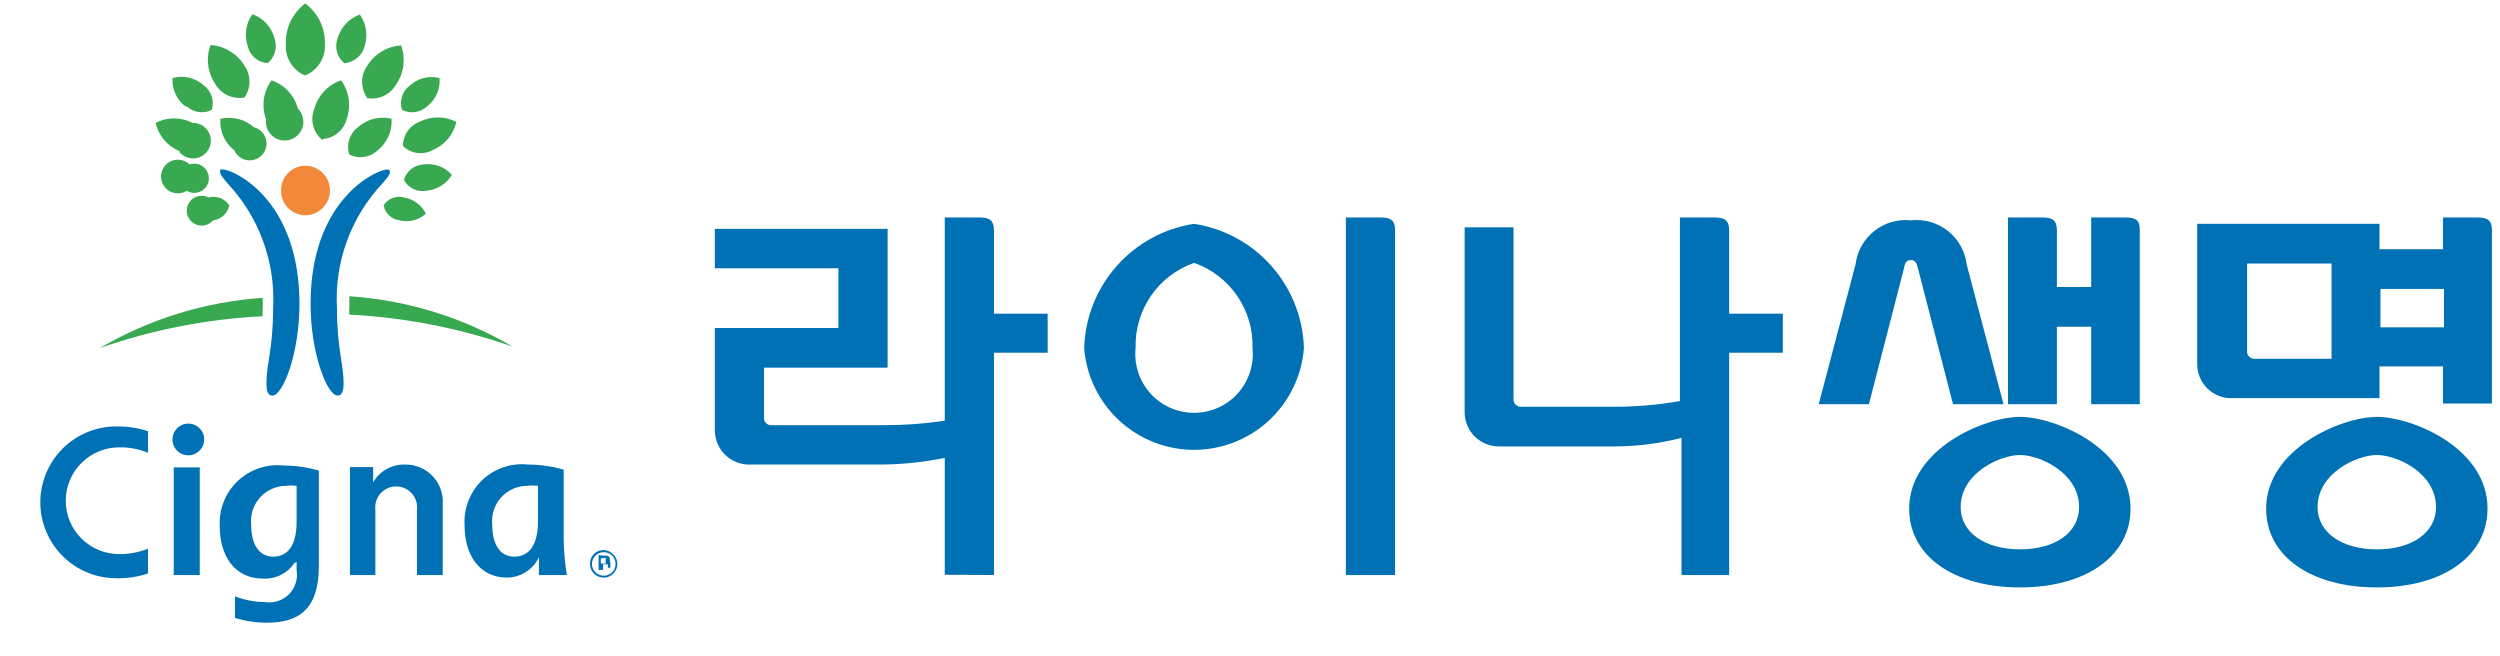 <svg width="61" height="16" viewBox="0 0 61 16" fill="none" xmlns="http://www.w3.org/2000/svg">
<path fill-rule="evenodd" clip-rule="evenodd" d="M5.44 4.136C5.688 4.136 7.307 4.849 7.307 7.414C7.307 8.638 6.897 9.653 6.649 9.653C6.54 9.653 6.501 9.553 6.501 9.343C6.501 8.886 6.664 8.491 6.664 7.523C6.694 6.965 6.611 6.406 6.419 5.882C6.227 5.357 5.931 4.877 5.548 4.47C5.448 4.346 5.37 4.268 5.37 4.191C5.37 4.113 5.37 4.136 5.44 4.136V4.136ZM9.516 4.191C9.516 4.268 9.438 4.346 9.337 4.47C8.954 4.876 8.657 5.356 8.465 5.881C8.273 6.406 8.19 6.965 8.222 7.523C8.222 8.491 8.384 8.886 8.384 9.343C8.384 9.553 8.338 9.653 8.237 9.653C7.989 9.653 7.578 8.638 7.578 7.414C7.578 4.849 9.198 4.136 9.446 4.136C9.492 4.136 9.516 4.16 9.516 4.191V4.191Z" fill="#0071B5"/>
<path fill-rule="evenodd" clip-rule="evenodd" d="M6.858 4.648C6.857 4.726 6.871 4.804 6.9 4.877C6.929 4.95 6.973 5.016 7.027 5.072C7.082 5.128 7.147 5.173 7.219 5.204C7.291 5.235 7.369 5.251 7.447 5.252C7.607 5.252 7.761 5.189 7.874 5.075C7.988 4.962 8.051 4.808 8.051 4.648C8.051 4.488 7.988 4.334 7.874 4.22C7.761 4.107 7.607 4.043 7.447 4.043C7.369 4.044 7.291 4.061 7.219 4.092C7.147 4.123 7.082 4.168 7.027 4.224C6.973 4.28 6.929 4.346 6.9 4.419C6.871 4.492 6.857 4.569 6.858 4.648V4.648Z" fill="#F1883A"/>
<path fill-rule="evenodd" clip-rule="evenodd" d="M4.378 3.687C4.233 3.627 4.104 3.533 4.003 3.413C3.902 3.293 3.831 3.151 3.797 2.997C3.936 2.926 4.09 2.889 4.246 2.889C4.403 2.889 4.557 2.926 4.696 2.997C4.769 2.995 4.842 3.011 4.908 3.045C4.973 3.078 5.029 3.128 5.07 3.189C5.111 3.25 5.136 3.32 5.143 3.393C5.149 3.467 5.137 3.54 5.107 3.608C5.077 3.675 5.03 3.733 4.971 3.778C4.913 3.822 4.844 3.85 4.771 3.861C4.698 3.871 4.624 3.862 4.555 3.836C4.486 3.81 4.425 3.766 4.378 3.71V3.687ZM5.261 2.06C5.164 1.922 5.102 1.762 5.081 1.595C5.059 1.427 5.079 1.257 5.138 1.099C5.306 1.11 5.469 1.162 5.613 1.25C5.758 1.337 5.879 1.458 5.967 1.603C6.045 1.716 6.087 1.852 6.087 1.99C6.087 2.128 6.045 2.264 5.967 2.377C5.829 2.404 5.686 2.387 5.558 2.329C5.43 2.271 5.324 2.174 5.254 2.052L5.261 2.06ZM5.719 3.671C5.602 3.581 5.51 3.462 5.45 3.327C5.391 3.192 5.366 3.044 5.378 2.897C5.521 2.865 5.671 2.867 5.813 2.903C5.956 2.939 6.088 3.009 6.199 3.106C6.266 3.124 6.327 3.158 6.377 3.206C6.427 3.254 6.464 3.314 6.485 3.38C6.506 3.446 6.509 3.517 6.495 3.584C6.482 3.652 6.451 3.716 6.406 3.768C6.361 3.821 6.304 3.862 6.239 3.886C6.174 3.911 6.104 3.919 6.036 3.909C5.967 3.899 5.902 3.873 5.847 3.831C5.791 3.789 5.747 3.735 5.719 3.671V3.671ZM6.494 2.897C6.481 2.974 6.488 3.053 6.515 3.127C6.541 3.2 6.586 3.266 6.646 3.317C6.705 3.368 6.776 3.404 6.853 3.419C6.93 3.435 7.009 3.431 7.084 3.407C7.158 3.383 7.226 3.34 7.279 3.283C7.332 3.226 7.37 3.156 7.389 3.079C7.407 3.003 7.406 2.924 7.385 2.848C7.364 2.773 7.324 2.704 7.268 2.649C7.226 2.49 7.145 2.344 7.033 2.223C6.921 2.103 6.781 2.012 6.625 1.959C6.528 2.092 6.465 2.247 6.44 2.411C6.416 2.574 6.432 2.741 6.486 2.897H6.494ZM5.199 5.376C5.155 5.428 5.097 5.467 5.031 5.488C4.966 5.509 4.896 5.51 4.83 5.493C4.763 5.476 4.703 5.44 4.656 5.39C4.609 5.34 4.577 5.278 4.564 5.21C4.551 5.143 4.557 5.073 4.582 5.009C4.607 4.945 4.649 4.889 4.704 4.848C4.759 4.807 4.825 4.783 4.893 4.778C4.962 4.772 5.03 4.786 5.091 4.818C5.185 4.793 5.284 4.798 5.374 4.833C5.465 4.868 5.542 4.93 5.595 5.012C5.575 5.106 5.526 5.192 5.455 5.257C5.384 5.322 5.295 5.364 5.199 5.376V5.376ZM4.556 4.655C4.491 4.696 4.415 4.718 4.339 4.717C4.262 4.717 4.186 4.695 4.121 4.654C4.056 4.613 4.004 4.555 3.97 4.486C3.936 4.416 3.923 4.339 3.931 4.262C3.94 4.186 3.969 4.113 4.017 4.053C4.065 3.992 4.128 3.946 4.201 3.92C4.273 3.894 4.351 3.889 4.427 3.905C4.502 3.922 4.571 3.959 4.626 4.012C4.683 3.993 4.743 3.989 4.802 3.999C4.861 4.01 4.917 4.035 4.963 4.072C5.01 4.11 5.046 4.158 5.069 4.214C5.092 4.269 5.101 4.329 5.094 4.388C5.088 4.448 5.067 4.505 5.032 4.554C4.998 4.603 4.952 4.643 4.899 4.669C4.845 4.696 4.785 4.709 4.726 4.706C4.666 4.704 4.608 4.686 4.556 4.655V4.655ZM4.556 2.594C4.637 2.67 4.739 2.719 4.849 2.734C4.959 2.75 5.07 2.731 5.169 2.68C5.201 2.574 5.201 2.461 5.168 2.356C5.134 2.251 5.07 2.158 4.983 2.091C4.88 1.996 4.755 1.929 4.619 1.896C4.484 1.864 4.342 1.867 4.208 1.905C4.201 2.036 4.226 2.167 4.279 2.287C4.333 2.407 4.415 2.512 4.518 2.594H4.556ZM6.044 1.13C6.071 1.242 6.132 1.342 6.22 1.416C6.308 1.49 6.418 1.534 6.532 1.541C6.62 1.468 6.683 1.371 6.712 1.261C6.741 1.151 6.735 1.035 6.695 0.928C6.66 0.795 6.593 0.673 6.5 0.572C6.407 0.47 6.29 0.393 6.16 0.347C6.08 0.458 6.028 0.586 6.008 0.721C5.988 0.855 6 0.993 6.044 1.122V1.13ZM2.395 8.491H2.441C3.72 8.045 5.056 7.784 6.408 7.716C6.408 7.716 6.408 7.623 6.408 7.561C6.417 7.463 6.417 7.365 6.408 7.267C5.009 7.363 3.651 7.782 2.441 8.491C2.402 8.491 2.395 8.491 2.395 8.491V8.491ZM9.833 3.586C9.827 3.456 9.862 3.327 9.933 3.217C10.004 3.107 10.107 3.022 10.228 2.974C10.369 2.903 10.524 2.865 10.682 2.865C10.839 2.865 10.995 2.903 11.135 2.974C11.101 3.127 11.03 3.27 10.929 3.39C10.828 3.51 10.699 3.604 10.554 3.664C10.439 3.726 10.306 3.75 10.177 3.732C10.047 3.714 9.927 3.655 9.833 3.563V3.586ZM8.958 2.385C8.878 2.272 8.835 2.136 8.835 1.998C8.835 1.859 8.878 1.724 8.958 1.61C9.045 1.466 9.166 1.345 9.311 1.257C9.455 1.17 9.618 1.118 9.787 1.107C9.844 1.265 9.862 1.435 9.841 1.602C9.819 1.769 9.758 1.929 9.663 2.067C9.592 2.188 9.485 2.285 9.358 2.343C9.23 2.401 9.088 2.419 8.95 2.393L8.958 2.385ZM8.524 3.772C8.484 3.653 8.483 3.525 8.521 3.405C8.558 3.286 8.632 3.181 8.733 3.106C8.842 3.007 8.974 2.936 9.118 2.899C9.261 2.863 9.411 2.862 9.554 2.897C9.564 3.044 9.538 3.191 9.479 3.326C9.419 3.461 9.328 3.579 9.213 3.671C9.122 3.756 9.007 3.812 8.884 3.83C8.761 3.848 8.635 3.828 8.524 3.772V3.772ZM7.873 3.392C8.011 3.382 8.142 3.329 8.247 3.24C8.353 3.151 8.428 3.031 8.462 2.897C8.516 2.741 8.531 2.574 8.507 2.411C8.483 2.247 8.419 2.092 8.322 1.959C8.166 2.013 8.025 2.104 7.912 2.224C7.799 2.344 7.716 2.49 7.671 2.649C7.616 2.782 7.606 2.93 7.643 3.07C7.679 3.209 7.76 3.334 7.873 3.423V3.392ZM9.36 5.012C9.411 4.93 9.486 4.867 9.576 4.832C9.665 4.797 9.764 4.792 9.856 4.818C9.97 4.837 10.078 4.883 10.171 4.951C10.264 5.02 10.34 5.11 10.391 5.213C10.306 5.292 10.202 5.348 10.09 5.376C9.978 5.405 9.86 5.405 9.748 5.376C9.653 5.365 9.564 5.323 9.495 5.257C9.425 5.192 9.378 5.106 9.36 5.012ZM9.856 4.392C9.885 4.287 9.947 4.194 10.031 4.126C10.116 4.058 10.22 4.018 10.329 4.012C10.457 3.993 10.588 4.007 10.71 4.051C10.832 4.096 10.941 4.17 11.026 4.268C10.959 4.379 10.866 4.471 10.756 4.539C10.645 4.606 10.52 4.646 10.391 4.655C10.286 4.673 10.177 4.657 10.081 4.61C9.985 4.562 9.907 4.486 9.856 4.392ZM9.81 2.68C9.908 2.731 10.02 2.75 10.13 2.734C10.239 2.719 10.341 2.67 10.422 2.594C10.527 2.515 10.61 2.409 10.662 2.289C10.715 2.168 10.737 2.036 10.724 1.905C10.597 1.871 10.463 1.871 10.336 1.904C10.209 1.936 10.091 2 9.996 2.091C9.907 2.157 9.841 2.249 9.808 2.355C9.774 2.461 9.775 2.574 9.81 2.68ZM8.407 1.541C8.521 1.531 8.63 1.487 8.717 1.413C8.805 1.34 8.867 1.241 8.896 1.13C8.938 1.001 8.95 0.863 8.93 0.729C8.91 0.594 8.858 0.466 8.779 0.355C8.649 0.402 8.532 0.479 8.438 0.58C8.343 0.681 8.274 0.803 8.237 0.936C8.197 1.043 8.193 1.16 8.223 1.27C8.254 1.38 8.318 1.477 8.407 1.548V1.541ZM12.499 8.452C11.287 7.741 9.926 7.322 8.524 7.228C8.524 7.228 8.524 7.391 8.524 7.522C8.517 7.574 8.517 7.626 8.524 7.677C9.876 7.745 11.212 8.006 12.491 8.452V8.452C12.491 8.452 12.491 8.452 12.444 8.452H12.499ZM7.447 1.843C7.296 1.78 7.17 1.671 7.085 1.532C7 1.393 6.961 1.23 6.974 1.068C6.969 0.878 7.009 0.69 7.091 0.519C7.173 0.348 7.295 0.198 7.447 0.084C7.6 0.197 7.724 0.345 7.808 0.517C7.892 0.688 7.933 0.877 7.927 1.068C7.939 1.232 7.897 1.396 7.81 1.535C7.722 1.675 7.592 1.782 7.439 1.843H7.447Z" fill="#38A851"/>
<path fill-rule="evenodd" clip-rule="evenodd" d="M4.208 10.715C4.206 10.792 4.228 10.867 4.269 10.932C4.311 10.997 4.371 11.048 4.441 11.078C4.512 11.109 4.59 11.118 4.666 11.104C4.742 11.089 4.811 11.053 4.866 10.999C4.921 10.945 4.959 10.877 4.975 10.801C4.99 10.726 4.983 10.648 4.954 10.576C4.925 10.505 4.875 10.444 4.811 10.401C4.747 10.358 4.672 10.335 4.595 10.335C4.494 10.335 4.396 10.375 4.324 10.446C4.252 10.517 4.21 10.614 4.208 10.715ZM7.237 12.729C7.237 13.334 7.005 13.582 6.664 13.582C6.323 13.582 6.129 13.287 6.129 12.807C6.116 12.687 6.129 12.566 6.166 12.451C6.202 12.336 6.263 12.23 6.343 12.141C6.424 12.051 6.522 11.979 6.632 11.929C6.742 11.88 6.861 11.854 6.982 11.854C7.067 11.843 7.153 11.843 7.237 11.854V12.729ZM7.237 13.714V13.915C7.255 14.021 7.247 14.129 7.214 14.231C7.181 14.333 7.125 14.426 7.049 14.501C6.973 14.577 6.881 14.634 6.779 14.666C6.677 14.699 6.568 14.707 6.463 14.69C6.213 14.689 5.966 14.641 5.734 14.55V15.077C5.985 15.155 6.246 15.194 6.509 15.194C7.284 15.194 7.78 14.876 7.78 13.807V11.482C7.498 11.401 7.206 11.36 6.912 11.358C6.709 11.337 6.503 11.361 6.31 11.428C6.117 11.495 5.941 11.602 5.793 11.744C5.646 11.885 5.531 12.057 5.457 12.247C5.382 12.438 5.35 12.642 5.362 12.846C5.362 13.559 5.726 14.117 6.408 14.117C6.559 14.127 6.711 14.098 6.847 14.031C6.983 13.964 7.099 13.863 7.183 13.737L7.237 13.714ZM3.611 13.388C3.387 13.478 3.147 13.523 2.906 13.52C2.561 13.52 2.23 13.383 1.986 13.139C1.741 12.895 1.604 12.563 1.604 12.218C1.604 11.873 1.741 11.542 1.986 11.298C2.23 11.053 2.561 10.916 2.906 10.916C3.148 10.91 3.388 10.955 3.611 11.048V10.521C3.361 10.439 3.099 10.4 2.836 10.405C2.345 10.405 1.874 10.6 1.527 10.947C1.179 11.295 0.984 11.766 0.984 12.257C0.984 12.748 1.179 13.219 1.527 13.566C1.874 13.914 2.345 14.109 2.836 14.109C3.099 14.116 3.362 14.076 3.611 13.992V13.427V13.388ZM13.126 12.729C13.126 13.334 12.886 13.582 12.545 13.582C12.204 13.582 12.011 13.287 12.011 12.807C11.998 12.687 12.01 12.566 12.047 12.451C12.084 12.336 12.144 12.23 12.225 12.141C12.305 12.051 12.403 11.979 12.513 11.929C12.623 11.88 12.742 11.854 12.863 11.854C12.95 11.844 13.039 11.844 13.126 11.854V12.729ZM13.831 14.031C13.785 13.744 13.759 13.454 13.754 13.163V11.459C13.472 11.378 13.18 11.336 12.886 11.335C12.683 11.313 12.477 11.336 12.283 11.402C12.089 11.468 11.912 11.576 11.764 11.717C11.617 11.859 11.502 12.032 11.428 12.223C11.354 12.413 11.323 12.618 11.336 12.822C11.336 13.535 11.693 14.093 12.375 14.093C12.537 14.091 12.696 14.044 12.833 13.956C12.97 13.869 13.08 13.744 13.15 13.597V13.597C13.15 13.675 13.15 13.954 13.15 14.031H13.831ZM4.874 11.405H4.239V14.031H4.874V11.405ZM8.539 14.031V12.21C8.539 11.97 8.539 11.505 8.539 11.397H9.105V11.769C9.183 11.633 9.296 11.521 9.433 11.445C9.569 11.369 9.723 11.331 9.88 11.335C10.007 11.332 10.133 11.356 10.25 11.406C10.368 11.455 10.473 11.528 10.56 11.621C10.647 11.714 10.713 11.824 10.755 11.944C10.797 12.065 10.813 12.192 10.802 12.319V14.031H10.174V12.443C10.183 12.371 10.177 12.298 10.155 12.229C10.134 12.159 10.098 12.096 10.05 12.041C10.002 11.987 9.943 11.944 9.877 11.914C9.811 11.884 9.739 11.869 9.667 11.869C9.594 11.869 9.523 11.884 9.456 11.914C9.39 11.944 9.331 11.987 9.283 12.041C9.235 12.096 9.2 12.159 9.178 12.229C9.157 12.298 9.15 12.371 9.159 12.443V14.031H8.539Z" fill="#0071B5"/>
<path fill-rule="evenodd" clip-rule="evenodd" d="M14.792 13.621C14.767 13.612 14.74 13.612 14.715 13.621H14.661V13.752H14.777C14.781 13.744 14.783 13.735 14.783 13.725C14.783 13.716 14.781 13.707 14.777 13.698C14.777 13.698 14.777 13.652 14.777 13.644L14.792 13.621ZM14.723 13.559H14.823C14.842 13.566 14.857 13.579 14.867 13.595C14.877 13.612 14.881 13.632 14.878 13.652C14.883 13.663 14.885 13.675 14.885 13.687C14.885 13.698 14.883 13.71 14.878 13.721H14.831H14.893C14.896 13.739 14.896 13.758 14.893 13.776V13.853H14.831C14.831 13.814 14.831 13.783 14.831 13.768H14.715V13.907H14.606V13.543L14.723 13.559ZM14.529 13.559C14.562 13.525 14.603 13.5 14.649 13.486C14.694 13.472 14.742 13.47 14.788 13.479C14.835 13.488 14.878 13.508 14.915 13.538C14.951 13.568 14.98 13.607 14.998 13.651C15.016 13.694 15.023 13.742 15.018 13.789C15.013 13.836 14.997 13.881 14.97 13.921C14.944 13.96 14.908 13.992 14.866 14.014C14.824 14.036 14.778 14.047 14.73 14.047C14.693 14.047 14.655 14.04 14.621 14.025C14.586 14.011 14.555 13.989 14.529 13.962C14.502 13.935 14.48 13.904 14.465 13.87C14.451 13.835 14.443 13.798 14.443 13.76C14.443 13.723 14.451 13.685 14.465 13.651C14.48 13.616 14.502 13.585 14.529 13.559V13.559ZM14.963 13.993C14.934 14.026 14.898 14.052 14.858 14.069C14.818 14.087 14.774 14.095 14.73 14.093C14.686 14.094 14.641 14.085 14.6 14.068C14.559 14.051 14.521 14.025 14.49 13.993C14.46 13.962 14.436 13.926 14.42 13.886C14.404 13.846 14.396 13.803 14.397 13.76C14.395 13.693 14.412 13.627 14.448 13.571C14.485 13.515 14.537 13.471 14.599 13.446C14.661 13.421 14.729 13.415 14.794 13.429C14.859 13.444 14.918 13.478 14.963 13.528C14.995 13.557 15.02 13.593 15.038 13.633C15.055 13.673 15.064 13.716 15.064 13.76C15.064 13.804 15.055 13.847 15.038 13.887C15.02 13.927 14.995 13.963 14.963 13.993V13.993Z" fill="#0071B5"/>
<path fill-rule="evenodd" clip-rule="evenodd" d="M34.04 14.031V5.624C34.04 5.376 33.939 5.306 33.684 5.306H32.839V14.031H34.04Z" fill="#0071B5"/>
<path fill-rule="evenodd" clip-rule="evenodd" d="M42.191 14.031V8.607H43.501V7.654H42.191V5.624C42.191 5.376 42.083 5.306 41.835 5.306H40.99V9.785C40.453 9.881 39.909 9.927 39.363 9.925H37.124C37.099 9.927 37.073 9.924 37.049 9.915C37.025 9.907 37.003 9.893 36.985 9.876C36.966 9.858 36.952 9.837 36.943 9.813C36.933 9.789 36.929 9.764 36.93 9.739V5.547H35.737V10.072C35.739 10.184 35.763 10.294 35.809 10.396C35.854 10.499 35.919 10.591 36.001 10.668C36.083 10.744 36.179 10.803 36.284 10.842C36.389 10.881 36.501 10.898 36.612 10.893H39.402C39.951 10.891 40.498 10.821 41.029 10.684V14.031H42.191Z" fill="#0071B5"/>
<path fill-rule="evenodd" clip-rule="evenodd" d="M30.561 8.491C30.582 8.691 30.56 8.893 30.498 9.084C30.436 9.275 30.334 9.45 30.2 9.6C30.066 9.749 29.901 9.868 29.718 9.95C29.535 10.031 29.336 10.073 29.135 10.073C28.934 10.073 28.736 10.031 28.552 9.95C28.369 9.868 28.205 9.749 28.07 9.6C27.936 9.45 27.834 9.275 27.772 9.084C27.71 8.893 27.689 8.691 27.709 8.491C27.695 8.038 27.826 7.593 28.082 7.22C28.339 6.846 28.708 6.564 29.135 6.414C29.563 6.564 29.931 6.846 30.188 7.22C30.444 7.593 30.575 8.038 30.561 8.491V8.491ZM29.135 5.461C28.404 5.573 27.736 5.938 27.247 6.491C26.757 7.045 26.476 7.752 26.454 8.491C26.506 9.167 26.81 9.798 27.307 10.259C27.805 10.72 28.457 10.976 29.135 10.976C29.813 10.976 30.466 10.72 30.963 10.259C31.46 9.798 31.765 9.167 31.816 8.491C31.794 7.752 31.513 7.045 31.024 6.491C30.534 5.938 29.866 5.573 29.135 5.461V5.461Z" fill="#0071B5"/>
<path fill-rule="evenodd" clip-rule="evenodd" d="M57.998 11.102C58.479 11.102 59.439 11.536 59.439 12.373C59.439 12.993 58.858 13.404 57.998 13.404C57.138 13.404 56.549 12.993 56.549 12.373C56.549 11.536 57.518 11.102 57.998 11.102ZM57.998 10.172C57.138 10.172 55.294 10.947 55.294 12.412C55.294 13.566 56.379 14.333 57.998 14.333C59.618 14.333 60.695 13.559 60.695 12.412C60.702 10.932 58.858 10.172 57.998 10.172Z" fill="#0071B5"/>
<path fill-rule="evenodd" clip-rule="evenodd" d="M24.253 14.031V8.607H25.563V7.654H24.253V5.624C24.253 5.376 24.145 5.306 23.897 5.306H23.052V10.265C22.565 10.339 22.073 10.375 21.58 10.374H18.829C18.804 10.376 18.779 10.373 18.756 10.365C18.732 10.356 18.71 10.343 18.693 10.325C18.675 10.307 18.661 10.286 18.653 10.262C18.644 10.238 18.641 10.213 18.643 10.188V8.971H21.658V5.585H17.442V6.546H20.457V8.003H17.442V10.521C17.445 10.632 17.471 10.742 17.516 10.843C17.562 10.945 17.628 11.036 17.709 11.112C17.791 11.188 17.887 11.246 17.991 11.285C18.096 11.323 18.207 11.34 18.318 11.335H21.464C21.997 11.334 22.53 11.28 23.052 11.172V14.024L24.253 14.031Z" fill="#0071B5"/>
<path fill-rule="evenodd" clip-rule="evenodd" d="M49.289 11.102C49.769 11.102 50.73 11.536 50.73 12.373C50.73 12.993 50.149 13.404 49.289 13.404C48.429 13.404 47.84 12.993 47.84 12.373C47.84 11.536 48.808 11.102 49.289 11.102ZM49.289 10.172C48.429 10.172 46.584 10.947 46.584 12.412C46.584 13.566 47.669 14.333 49.289 14.333C50.908 14.333 51.985 13.559 51.985 12.412C51.985 10.932 50.141 10.172 49.289 10.172Z" fill="#0071B5"/>
<path fill-rule="evenodd" clip-rule="evenodd" d="M58.083 7.05H59.633V7.987H58.083V7.05ZM56.89 8.754H55.015C54.989 8.756 54.964 8.751 54.94 8.742C54.917 8.733 54.895 8.718 54.878 8.7C54.86 8.682 54.847 8.66 54.838 8.636C54.83 8.612 54.827 8.586 54.829 8.561V6.43H56.89V8.754ZM60.447 5.306H59.61V6.081H58.06V5.461H53.612V8.894C53.613 9.006 53.637 9.116 53.681 9.218C53.726 9.32 53.79 9.413 53.871 9.489C53.953 9.566 54.048 9.626 54.153 9.664C54.257 9.703 54.369 9.721 54.48 9.715H58.06V8.94H59.61V9.847H60.803V5.609C60.803 5.376 60.694 5.306 60.447 5.306Z" fill="#0071B5"/>
<path fill-rule="evenodd" clip-rule="evenodd" d="M51.862 5.306H51.025V7.003H50.188V5.624C50.188 5.376 50.087 5.306 49.831 5.306H48.995V9.863H50.188V7.972H51.025V9.863H52.21V5.624C52.218 5.376 52.117 5.306 51.862 5.306Z" fill="#0071B5"/>
<path fill-rule="evenodd" clip-rule="evenodd" d="M46.623 6.345C46.732 6.345 46.771 6.422 46.802 6.562L47.654 9.863H48.886L47.987 6.453C47.948 6.131 47.784 5.838 47.53 5.636C47.277 5.435 46.954 5.341 46.631 5.376V5.376C46.309 5.341 45.986 5.435 45.732 5.636C45.478 5.838 45.314 6.131 45.275 6.453L44.377 9.863H45.601L46.453 6.562C46.476 6.422 46.515 6.345 46.623 6.345Z" fill="#0071B5"/>
</svg>

